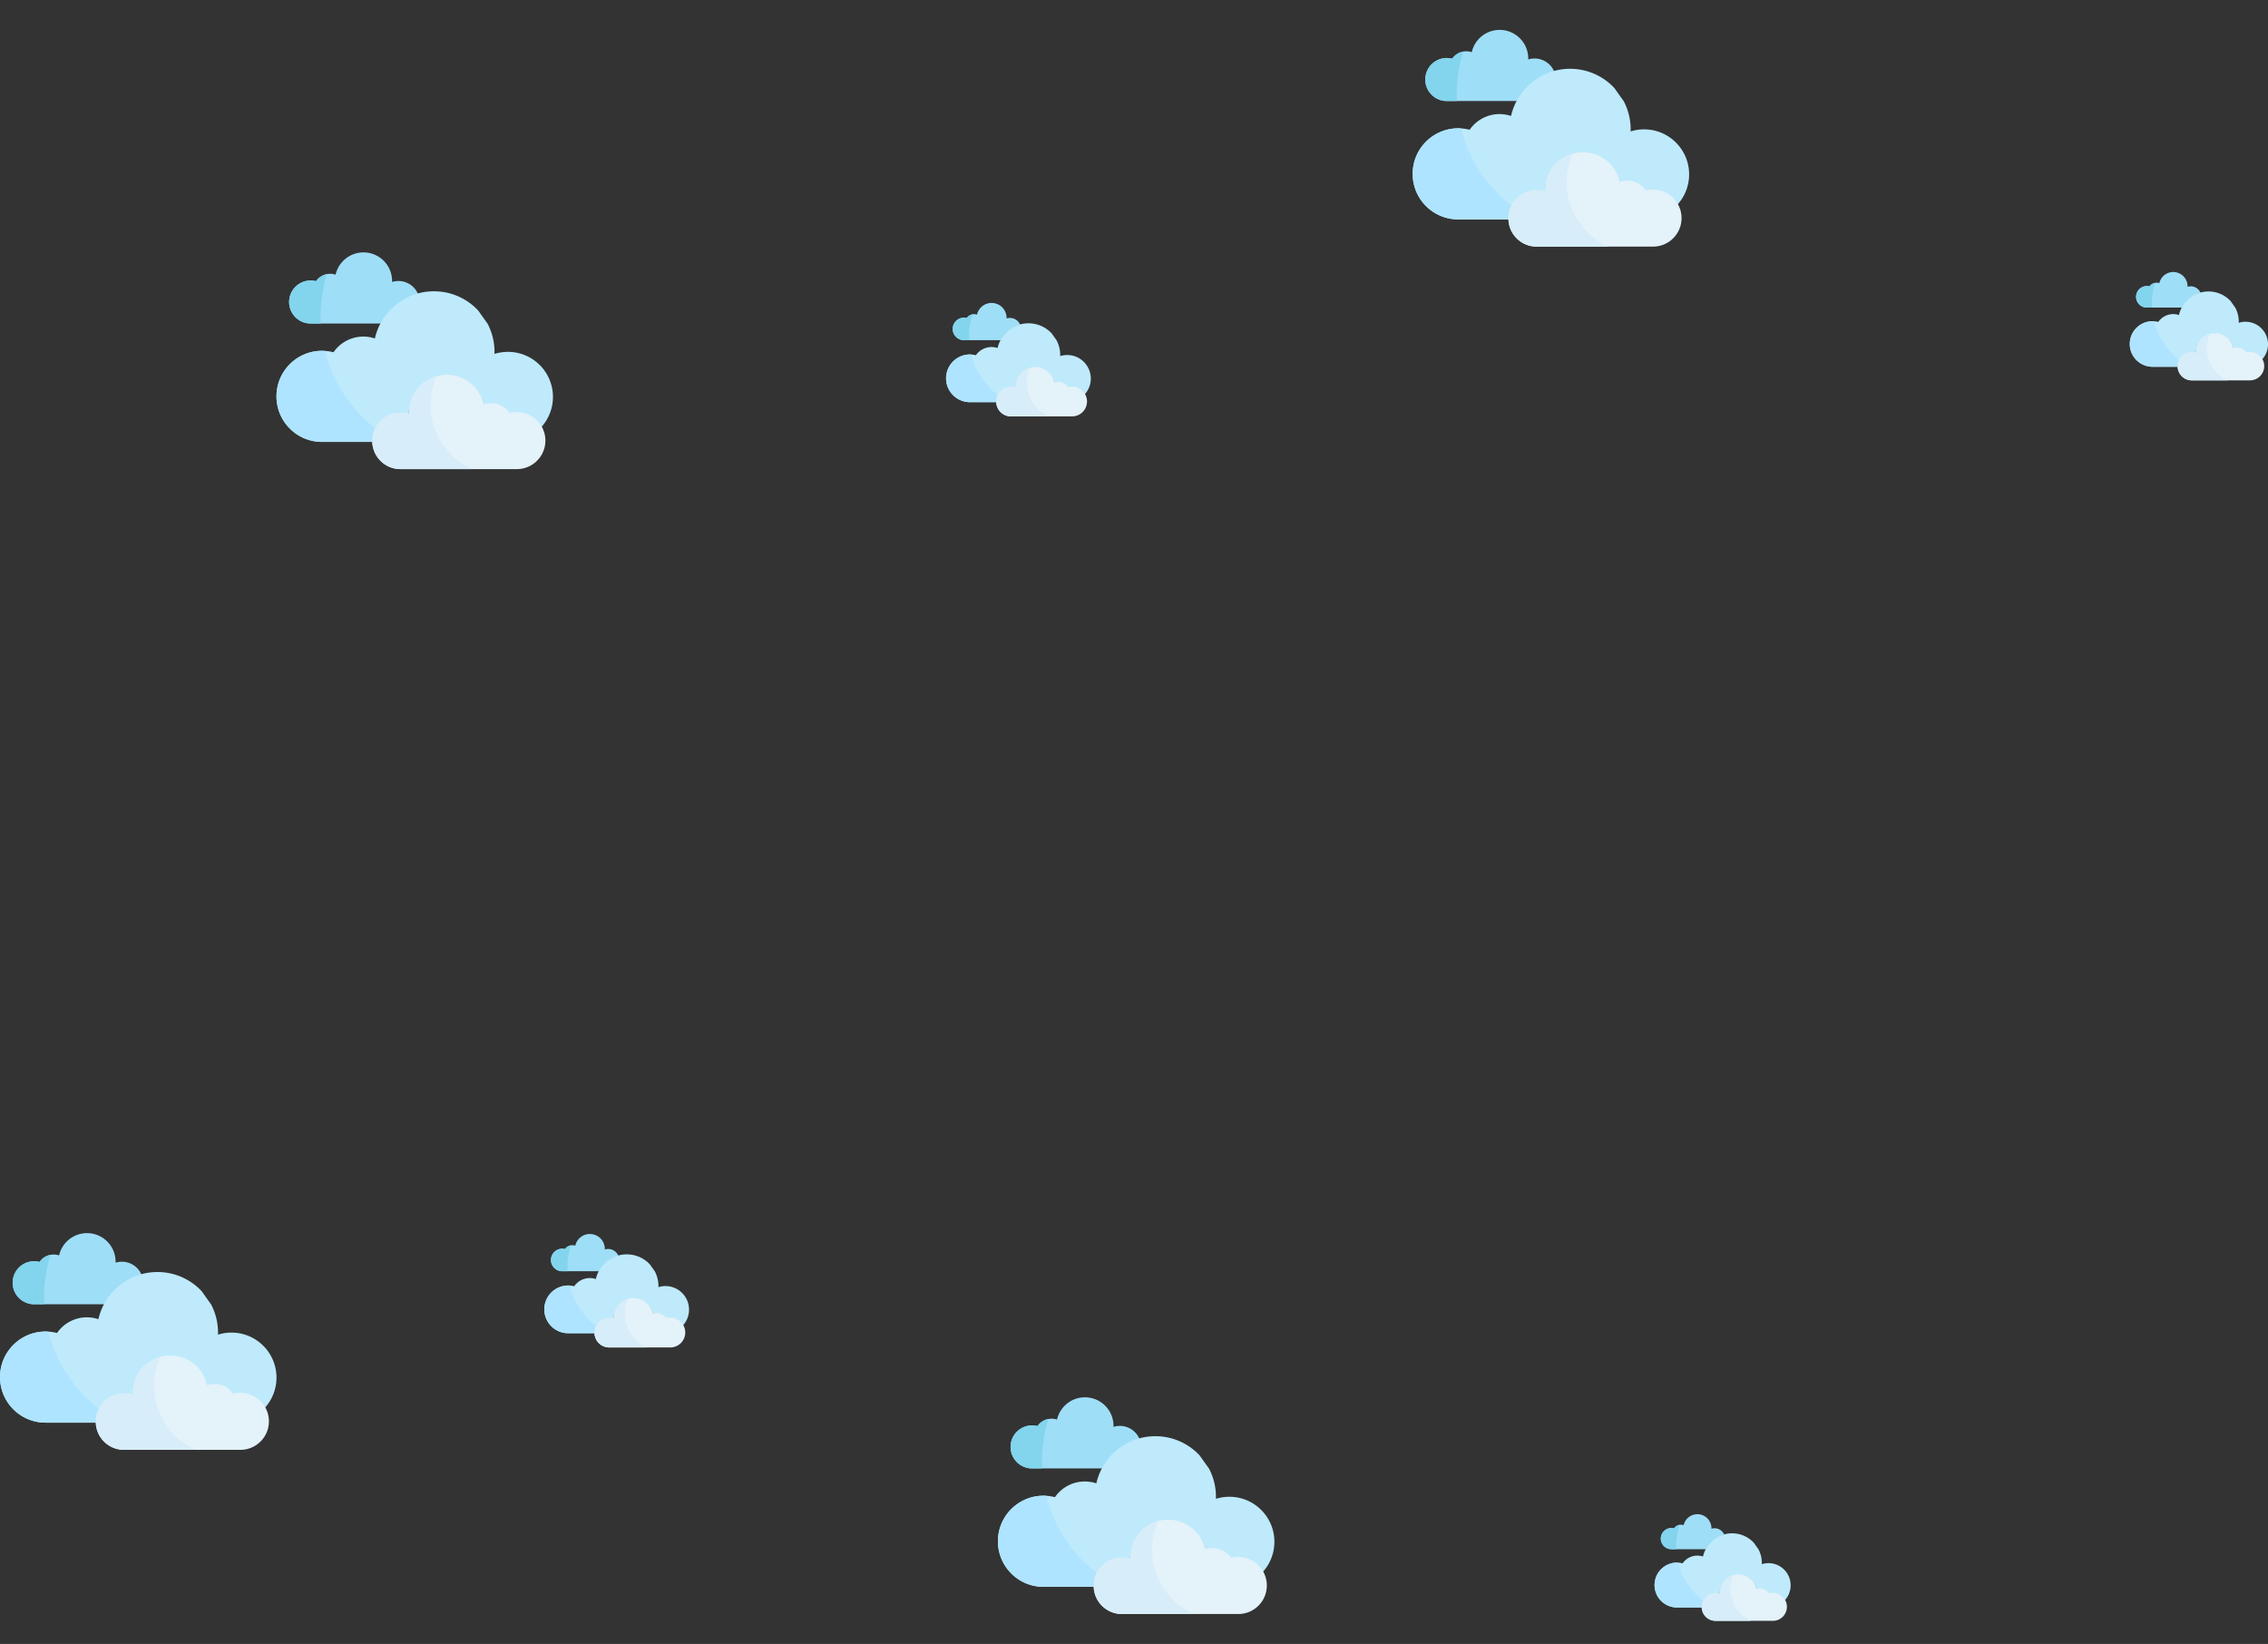 <svg width="1050" height="761" fill="none" xmlns="http://www.w3.org/2000/svg"><rect width="100%" height="100%" fill="#333333" stroke="none"/><g clip-path="url(#a)"><path d="M166.992 149.767h9.563c3.573-6.554 9.678-11.523 17.006-13.589a9.845 9.845 0 0 0-12.052-5.65c.005-.149.012-.298.012-.449 0-7.311-5.929-13.239-13.24-13.239-6.306 0-11.578 4.408-12.911 10.31a7.942 7.942 0 0 0-9.05 3.017 10.031 10.031 0 0 0-2.505-.318c-5.5 0-9.959 4.459-9.959 9.959 0 5.499 4.459 9.959 9.959 9.959h15.922" fill="#9FDEF7"/><path d="M221.384 143.739c-5.117-5.473-12.401-8.894-20.485-8.894-13.352 0-24.517 9.336-27.341 21.835a16.814 16.814 0 0 0-5.329-.867c-5.737 0-10.799 2.873-13.835 7.256a21.143 21.143 0 0 0-5.304-.673c-11.648 0-21.09 9.442-21.09 21.089 0 11.647 9.442 21.091 21.09 21.091h23.252c.049-7.169 5.873-12.965 13.052-12.965a13.05 13.05 0 0 1 3.908.596c-.006-.198-.015-.396-.015-.596 0-9.697 7.861-17.557 17.558-17.557 8.36 0 15.352 5.846 17.12 13.672a10.545 10.545 0 0 1 3.337-.542c3.592 0 6.763 1.798 8.664 4.544 1.084-.281 2.2-.423 3.321-.422 4.807 0 9.014 2.569 11.323 6.409A20.766 20.766 0 0 0 256 183.73c0-11.514-9.333-20.846-20.846-20.846a20.833 20.833 0 0 0-6.241.951c.01-.316.024-.633.024-.951 0-4.708-1.16-9.145-3.211-13.041" fill="#BEEAFC"/><path d="M150.361 162.435a20.77 20.77 0 0 0-1.271-.039c-11.648-.001-21.09 9.442-21.09 21.089 0 11.647 9.442 21.09 21.09 21.09h23.252a13.001 13.001 0 0 1 1.616-6.205c-11.497-8.849-19.968-21.431-23.597-35.935z" fill="#AEE4FF"/><path d="M148.404 146.506a65.4 65.4 0 0 1 2.999-19.632 7.95 7.95 0 0 0-5.083 3.293 10.031 10.031 0 0 0-2.505-.318c-5.5 0-9.958 4.459-9.958 9.959 0 5.499 4.459 9.959 9.958 9.959h4.67a65.683 65.683 0 0 1-.081-3.261z" fill="#83D4ED"/><path d="M239.287 190.748c-1.147 0-2.26.147-3.321.422a10.52 10.52 0 0 0-12-4.001c-1.769-7.826-8.76-13.673-17.121-13.673-9.697 0-17.557 7.861-17.557 17.558 0 .2.009.398.015.595a13.05 13.05 0 0 0-3.909-.595c-7.208 0-13.053 5.843-13.053 13.054 0 7.208 5.845 13.052 13.053 13.052h53.894c7.293 0 13.206-5.913 13.206-13.206 0-7.294-5.913-13.206-13.207-13.206z" fill="#E4F2F9"/><path d="M199.315 187.382c0-4.712 1-9.19 2.796-13.236-7.396 2.067-12.824 8.851-12.824 16.907 0 .2.009.398.015.596a13.05 13.05 0 0 0-3.908-.596c-7.209 0-13.053 5.843-13.053 13.054 0 7.209 5.844 13.053 13.053 13.053h33.169c-11.348-5.114-19.248-16.523-19.248-29.778z" fill="#D7EDF9"/></g><g clip-path="url(#b)"><path d="M692.992 46.767h9.563c3.573-6.554 9.678-11.523 17.006-13.589a9.845 9.845 0 0 0-12.052-5.65c.005-.15.012-.298.012-.45 0-7.31-5.929-13.238-13.24-13.238-6.306 0-11.578 4.408-12.911 10.31a7.936 7.936 0 0 0-2.517-.409 7.93 7.93 0 0 0-6.533 3.426 10.031 10.031 0 0 0-2.505-.318c-5.5 0-9.959 4.459-9.959 9.959s4.459 9.959 9.959 9.959h15.922" fill="#9FDEF7"/><path d="M747.384 40.74c-5.117-5.474-12.401-8.895-20.485-8.895-13.352 0-24.517 9.336-27.341 21.835a16.806 16.806 0 0 0-5.329-.867c-5.737 0-10.799 2.873-13.835 7.256a21.194 21.194 0 0 0-5.304-.673c-11.648 0-21.09 9.442-21.09 21.09 0 11.646 9.442 21.09 21.09 21.09h23.252c.049-7.169 5.873-12.965 13.052-12.965 1.325-.001 2.643.2 3.908.596-.006-.198-.015-.396-.015-.596 0-9.697 7.861-17.557 17.558-17.557 8.36 0 15.352 5.846 17.12 13.672a10.52 10.52 0 0 1 3.337-.542c3.592 0 6.763 1.798 8.664 4.544 1.084-.28 2.2-.423 3.321-.422 4.807 0 9.014 2.57 11.323 6.409A20.766 20.766 0 0 0 782 80.73c0-11.514-9.333-20.846-20.846-20.846a20.84 20.84 0 0 0-6.241.95c.01-.315.024-.632.024-.95 0-4.708-1.16-9.145-3.211-13.041" fill="#BEEAFC"/><path d="M676.361 59.435c-.424-.026-.848-.04-1.271-.04-11.648 0-21.09 9.443-21.09 21.09s9.442 21.09 21.09 21.09h23.252c.012-2.17.568-4.304 1.616-6.206-11.497-8.848-19.968-21.43-23.597-35.934z" fill="#AEE4FF"/><path d="M674.403 43.506c0-6.84 1.052-13.434 3-19.632a7.949 7.949 0 0 0-5.083 3.293 10.022 10.022 0 0 0-2.505-.318c-5.5 0-9.958 4.459-9.958 9.959 0 5.499 4.458 9.959 9.958 9.959h4.67a66.905 66.905 0 0 1-.082-3.261z" fill="#83D4ED"/><path d="M765.287 87.748c-1.147 0-2.26.147-3.321.422a10.518 10.518 0 0 0-8.664-4.544c-1.167 0-2.287.193-3.336.543-1.769-7.826-8.761-13.673-17.121-13.673-9.697 0-17.557 7.86-17.557 17.558 0 .2.008.398.014.595a13.04 13.04 0 0 0-3.908-.595c-7.209 0-13.053 5.843-13.053 13.054 0 7.208 5.845 13.052 13.053 13.052h53.893c7.294 0 13.207-5.913 13.207-13.206 0-7.294-5.913-13.206-13.207-13.206z" fill="#E4F2F9"/><path d="M725.315 84.382c0-4.712 1-9.19 2.796-13.236-7.396 2.067-12.824 8.851-12.824 16.907 0 .2.009.398.015.596a13.052 13.052 0 0 0-3.908-.596c-7.209 0-13.053 5.844-13.053 13.054 0 7.209 5.844 13.053 13.053 13.053h33.169c-11.348-5.114-19.248-16.523-19.248-29.778z" fill="#D7EDF9"/></g><g clip-path="url(#c)"><path d="M1005.5 142.384h4.78a14.036 14.036 0 0 1 8.5-6.795 4.928 4.928 0 0 0-6.03-2.825c.01-.075.01-.149.01-.225a6.62 6.62 0 0 0-13.075-1.464 3.967 3.967 0 0 0-4.525 1.508 4.98 4.98 0 1 0-1.253 9.8h7.963" fill="#9FDEF7"/><path d="M1032.69 139.37a13.979 13.979 0 0 0-10.24-4.447c-6.68 0-12.26 4.668-13.67 10.917a8.427 8.427 0 0 0-2.67-.433c-2.86 0-5.4 1.436-6.913 3.628a10.595 10.595 0 0 0-2.652-.337c-5.824 0-10.545 4.721-10.545 10.545s4.721 10.545 10.545 10.545h11.625a6.533 6.533 0 0 1 8.48-6.184c0-.099-.01-.198-.01-.298a8.78 8.78 0 0 1 17.34-1.942 5.264 5.264 0 0 1 6 2 6.611 6.611 0 0 1 7.33 2.994 10.401 10.401 0 0 0 2.69-6.993c0-5.757-4.67-10.423-10.42-10.423-1.06-.001-2.11.16-3.12.476 0-.158.01-.316.01-.476 0-2.354-.58-4.572-1.61-6.52" fill="#BEEAFC"/><path d="M997.18 148.718c-.211-.013-.423-.02-.635-.02-5.824 0-10.545 4.721-10.545 10.545 0 5.823 4.721 10.545 10.545 10.545h11.625c.01-1.085.28-2.152.81-3.103-5.75-4.424-9.985-10.715-11.8-17.967z" fill="#AEE4FF"/><path d="M996.202 140.753c0-3.42.526-6.717 1.5-9.815a3.967 3.967 0 0 0-2.542 1.646 4.98 4.98 0 1 0-1.252 9.8h2.334a34.108 34.108 0 0 1-.04-1.631z" fill="#83D4ED"/><path d="M1041.64 162.874c-.57 0-1.13.074-1.66.211a5.249 5.249 0 0 0-4.33-2.272c-.58 0-1.14.096-1.67.271a8.776 8.776 0 0 0-8.56-6.836c-4.85 0-8.78 3.93-8.78 8.779 0 .1.01.199.01.298a6.525 6.525 0 0 0-8.48 6.229 6.526 6.526 0 0 0 6.53 6.526h26.94c3.65 0 6.61-2.956 6.61-6.603a6.607 6.607 0 0 0-6.61-6.603z" fill="#E4F2F9"/><path d="M1021.66 161.191c0-2.356.5-4.595 1.4-6.618-3.7 1.034-6.42 4.426-6.42 8.454 0 .1.01.199.01.297a6.525 6.525 0 0 0-8.48 6.23 6.526 6.526 0 0 0 6.53 6.526h16.58c-5.67-2.557-9.62-8.262-9.62-14.889z" fill="#D7EDF9"/></g><g clip-path="url(#d)"><path d="M38.992 603.767h9.563c3.573-6.554 9.678-11.523 17.006-13.589a9.846 9.846 0 0 0-12.052-5.65c.005-.149.012-.298.012-.449 0-7.311-5.929-13.239-13.24-13.239-6.306 0-11.578 4.408-12.91 10.31a7.948 7.948 0 0 0-9.051 3.017 10.03 10.03 0 0 0-2.505-.318c-5.5 0-9.959 4.459-9.959 9.959 0 5.499 4.46 9.959 9.959 9.959h15.922" fill="#9FDEF7"/><path d="M93.384 597.739c-5.117-5.473-12.401-8.894-20.485-8.894-13.352 0-24.517 9.336-27.34 21.835a16.82 16.82 0 0 0-5.33-.867c-5.737 0-10.8 2.873-13.835 7.256a21.139 21.139 0 0 0-5.304-.673C9.442 616.396 0 625.838 0 637.485c0 11.647 9.442 21.091 21.09 21.091h23.252c.05-7.169 5.873-12.965 13.052-12.965 1.325-.001 2.643.2 3.908.596-.005-.198-.014-.396-.014-.596 0-9.697 7.86-17.557 17.557-17.557 8.36 0 15.352 5.846 17.12 13.672a10.539 10.539 0 0 1 3.337-.542c3.592 0 6.763 1.798 8.664 4.544 1.084-.281 2.2-.423 3.321-.422 4.807 0 9.014 2.569 11.323 6.409A20.766 20.766 0 0 0 128 637.73c0-11.514-9.333-20.846-20.846-20.846a20.833 20.833 0 0 0-6.241.951c.01-.316.024-.633.024-.951 0-4.708-1.16-9.145-3.211-13.041" fill="#BEEAFC"/><path d="M22.36 616.435a20.725 20.725 0 0 0-1.27-.039c-11.648 0-21.09 9.442-21.09 21.09 0 11.646 9.442 21.09 21.09 21.09h23.252a12.996 12.996 0 0 1 1.616-6.206c-11.497-8.848-19.968-21.431-23.598-35.935z" fill="#AEE4FF"/><path d="M20.404 600.507a65.369 65.369 0 0 1 3-19.632 7.943 7.943 0 0 0-5.084 3.292 10.03 10.03 0 0 0-2.505-.318c-5.5 0-9.958 4.459-9.958 9.959s4.459 9.959 9.958 9.959h4.67a66.505 66.505 0 0 1-.081-3.26z" fill="#83D4ED"/><path d="M111.287 644.748c-1.147 0-2.26.147-3.321.422a10.52 10.52 0 0 0-12-4.001c-1.769-7.826-8.76-13.673-17.121-13.673-9.697 0-17.557 7.861-17.557 17.558 0 .2.009.398.015.595a13.047 13.047 0 0 0-3.909-.595c-7.208 0-13.053 5.843-13.053 13.054 0 7.208 5.845 13.052 13.053 13.052h53.894c7.293 0 13.206-5.913 13.206-13.206 0-7.294-5.913-13.206-13.207-13.206z" fill="#E4F2F9"/><path d="M71.315 641.381c0-4.712 1-9.189 2.796-13.235-7.396 2.067-12.824 8.851-12.824 16.907 0 .2.01.398.015.595a13.048 13.048 0 0 0-3.908-.595c-7.209 0-13.053 5.843-13.053 13.054 0 7.208 5.844 13.052 13.053 13.052h33.17c-11.349-5.113-19.25-16.523-19.25-29.778z" fill="#D7EDF9"/></g><path d="M500.992 679.767h9.563c3.573-6.554 9.678-11.523 17.006-13.589a9.845 9.845 0 0 0-12.052-5.65c.005-.149.012-.298.012-.449 0-7.311-5.929-13.239-13.24-13.239-6.306 0-11.578 4.408-12.911 10.31a7.942 7.942 0 0 0-9.05 3.017 10.031 10.031 0 0 0-2.505-.318c-5.5 0-9.959 4.459-9.959 9.959 0 5.499 4.459 9.959 9.959 9.959h15.922" fill="#9FDEF7"/><path d="M555.384 673.739c-5.117-5.473-12.401-8.894-20.485-8.894-13.352 0-24.517 9.336-27.341 21.835a16.814 16.814 0 0 0-5.329-.867c-5.737 0-10.799 2.873-13.835 7.256a21.143 21.143 0 0 0-5.304-.673c-11.648 0-21.09 9.442-21.09 21.089 0 11.647 9.442 21.091 21.09 21.091h23.252c.049-7.169 5.873-12.965 13.052-12.965a13.05 13.05 0 0 1 3.908.596c-.006-.198-.015-.396-.015-.596 0-9.697 7.861-17.557 17.558-17.557 8.36 0 15.352 5.846 17.12 13.672a10.545 10.545 0 0 1 3.337-.542c3.592 0 6.763 1.798 8.664 4.544 1.084-.281 2.2-.423 3.321-.422 4.807 0 9.014 2.569 11.323 6.409A20.766 20.766 0 0 0 590 713.73c0-11.514-9.333-20.846-20.846-20.846a20.833 20.833 0 0 0-6.241.951c.01-.316.024-.633.024-.951 0-4.708-1.16-9.145-3.211-13.041" fill="#BEEAFC"/><path d="M484.361 692.435a20.77 20.77 0 0 0-1.271-.039c-11.648 0-21.09 9.442-21.09 21.09 0 11.646 9.442 21.09 21.09 21.09h23.252a13.005 13.005 0 0 1 1.616-6.206c-11.497-8.848-19.968-21.431-23.597-35.935z" fill="#AEE4FF"/><path d="M482.404 676.507a65.39 65.39 0 0 1 2.999-19.632 7.945 7.945 0 0 0-5.083 3.292 10.031 10.031 0 0 0-2.505-.318c-5.5 0-9.958 4.459-9.958 9.959s4.459 9.959 9.958 9.959h4.67a65.643 65.643 0 0 1-.081-3.26z" fill="#83D4ED"/><path d="M573.287 720.748c-1.147 0-2.26.147-3.321.422a10.52 10.52 0 0 0-12-4.001c-1.769-7.826-8.76-13.673-17.121-13.673-9.697 0-17.557 7.861-17.557 17.558 0 .2.009.398.015.595a13.05 13.05 0 0 0-3.909-.595c-7.208 0-13.053 5.843-13.053 13.054 0 7.208 5.845 13.052 13.053 13.052h53.894c7.293 0 13.206-5.913 13.206-13.206 0-7.294-5.913-13.206-13.207-13.206z" fill="#E4F2F9"/><path d="M533.315 717.381c0-4.712 1-9.189 2.796-13.235-7.396 2.067-12.824 8.851-12.824 16.907 0 .2.009.398.015.595a13.048 13.048 0 0 0-3.908-.595c-7.209 0-13.053 5.843-13.053 13.054 0 7.208 5.844 13.052 13.053 13.052h33.169c-11.348-5.113-19.248-16.523-19.248-29.778z" fill="#D7EDF9"/><path d="M785.191 717.15h4.708a13.829 13.829 0 0 1 8.37-6.688 4.847 4.847 0 0 0-5.932-2.781c.002-.073.005-.147.005-.221a6.517 6.517 0 0 0-12.871-1.442 3.906 3.906 0 0 0-4.454 1.485 4.9 4.9 0 0 0-6.134 4.745 4.902 4.902 0 0 0 4.901 4.902h7.837" fill="#9FDEF7"/><path d="M811.963 714.183a13.766 13.766 0 0 0-10.083-4.377c-6.572 0-12.067 4.595-13.457 10.747a8.268 8.268 0 0 0-9.432 3.144c-.853-.22-1.73-.331-2.611-.331-5.733 0-10.38 4.647-10.38 10.38 0 5.733 4.647 10.38 10.38 10.38h11.445a6.424 6.424 0 0 1 8.347-6.087c-.003-.098-.007-.195-.007-.294a8.641 8.641 0 0 1 17.068-1.912 5.177 5.177 0 0 1 5.906 1.97 6.495 6.495 0 0 1 7.208 2.947 10.22 10.22 0 0 0 2.653-6.884c0-5.667-4.594-10.26-10.26-10.26a10.256 10.256 0 0 0-3.072.468c.005-.155.012-.311.012-.468 0-2.317-.571-4.501-1.581-6.418" fill="#BEEAFC"/><path d="M777.006 723.386c-.209-.013-.417-.02-.626-.02-5.733 0-10.38 4.647-10.38 10.38 0 5.733 4.647 10.381 10.38 10.381h11.445a6.401 6.401 0 0 1 .795-3.055c-5.659-4.355-9.828-10.548-11.614-17.686z" fill="#AEE4FF"/><path d="M776.043 715.545c0-3.366.517-6.612 1.476-9.662a3.913 3.913 0 0 0-2.502 1.62 4.9 4.9 0 1 0-1.233 9.647h2.299a31.779 31.779 0 0 1-.04-1.605z" fill="#83D4ED"/><path d="M820.774 737.32c-.564 0-1.112.073-1.634.208a5.18 5.18 0 0 0-5.907-1.969 8.642 8.642 0 0 0-17.068 1.912c0 .098.004.196.007.293a6.425 6.425 0 1 0-1.923 12.556h26.525a6.5 6.5 0 1 0 0-13z" fill="#E4F2F9"/><path d="M801.1 735.664c0-2.319.492-4.523 1.377-6.515-3.641 1.018-6.312 4.357-6.312 8.322 0 .098.004.196.007.293a6.424 6.424 0 1 0-1.923 12.556h16.325c-5.585-2.517-9.474-8.132-9.474-14.656z" fill="#D7EDF9"/><g clip-path="url(#e)"><path d="M458.41 157.48h5.006a14.704 14.704 0 0 1 8.901-7.113 5.152 5.152 0 0 0-6.308-2.958c.002-.078.006-.156.006-.235a6.931 6.931 0 0 0-6.931-6.93c-3.3 0-6.06 2.307-6.757 5.397a4.158 4.158 0 0 0-4.738 1.579 5.212 5.212 0 1 0-1.311 10.259h8.334" fill="#9FDEF7"/><path d="M486.881 154.325a14.638 14.638 0 0 0-10.723-4.656c-6.989 0-12.833 4.887-14.311 11.429a8.813 8.813 0 0 0-2.79-.453 8.792 8.792 0 0 0-7.242 3.798 11.057 11.057 0 0 0-2.776-.353c-6.097 0-11.039 4.943-11.039 11.039 0 6.097 4.942 11.04 11.039 11.04h12.171a6.832 6.832 0 0 1 8.878-6.475c-.003-.103-.008-.207-.008-.311a9.19 9.19 0 0 1 18.152-2.034 5.515 5.515 0 0 1 6.281 2.095 6.908 6.908 0 0 1 7.666 3.134 10.871 10.871 0 0 0 2.821-7.321c0-6.027-4.885-10.911-10.912-10.911a10.925 10.925 0 0 0-3.266.497c.005-.165.012-.331.012-.497 0-2.465-.607-4.787-1.681-6.826" fill="#BEEAFC"/><path d="M449.704 164.11a11.33 11.33 0 0 0-.665-.02c-6.097 0-11.039 4.942-11.039 11.039 0 6.096 4.942 11.039 11.039 11.039h12.171a6.81 6.81 0 0 1 .846-3.248c-6.018-4.632-10.452-11.218-12.352-18.81z" fill="#AEE4FF"/><path d="M448.68 155.773c0-3.58.55-7.032 1.57-10.276a4.156 4.156 0 0 0-2.661 1.724 5.213 5.213 0 1 0-1.311 10.259h2.444a34.725 34.725 0 0 1-.042-1.707z" fill="#83D4ED"/><path d="M496.252 178.931a6.91 6.91 0 0 0-1.738.221 5.508 5.508 0 0 0-6.282-2.095 9.19 9.19 0 0 0-18.152 2.034c0 .104.005.208.008.311a6.832 6.832 0 0 0-8.878 6.522 6.832 6.832 0 0 0 6.832 6.832h28.21a6.913 6.913 0 1 0 0-13.825z" fill="#E4F2F9"/><path d="M475.329 177.168c0-2.466.523-4.81 1.463-6.928-3.871 1.082-6.712 4.633-6.712 8.85 0 .105.004.208.008.312a6.833 6.833 0 1 0-2.046 13.353h17.362c-5.94-2.676-10.075-8.649-10.075-15.587z" fill="#D7EDF9"/></g><g clip-path="url(#f)"><path d="M272.41 588.48h5.006a14.704 14.704 0 0 1 8.901-7.113 5.152 5.152 0 0 0-6.308-2.958c.002-.078.006-.156.006-.235a6.931 6.931 0 0 0-6.931-6.93c-3.3 0-6.06 2.307-6.757 5.397a4.158 4.158 0 0 0-4.738 1.579 5.212 5.212 0 1 0-1.311 10.259h8.334" fill="#9FDEF7"/><path d="M300.881 585.324a14.638 14.638 0 0 0-10.723-4.656c-6.989 0-12.833 4.887-14.311 11.43a8.795 8.795 0 0 0-10.032 3.344 11.056 11.056 0 0 0-2.776-.352c-6.097 0-11.039 4.942-11.039 11.039 0 6.096 4.942 11.039 11.039 11.039h12.171a6.833 6.833 0 0 1 8.878-6.474c-.003-.104-.008-.207-.008-.312a9.19 9.19 0 0 1 18.152-2.033 5.504 5.504 0 0 1 6.281 2.094 6.908 6.908 0 0 1 7.666 3.134 10.869 10.869 0 0 0 2.821-7.32c0-6.027-4.885-10.912-10.912-10.912a10.895 10.895 0 0 0-3.266.498c.005-.165.012-.331.012-.498 0-2.464-.607-4.787-1.681-6.826" fill="#BEEAFC"/><path d="M263.704 595.11a11.33 11.33 0 0 0-.665-.02c-6.097 0-11.039 4.942-11.039 11.039 0 6.096 4.942 11.039 11.039 11.039h12.171a6.81 6.81 0 0 1 .846-3.248c-6.018-4.632-10.452-11.218-12.352-18.81z" fill="#AEE4FF"/><path d="M262.68 586.773a34.2 34.2 0 0 1 1.57-10.276 4.158 4.158 0 0 0-2.661 1.723 5.213 5.213 0 1 0-1.311 10.26h2.444a34.725 34.725 0 0 1-.042-1.707z" fill="#83D4ED"/><path d="M310.252 609.93a6.91 6.91 0 0 0-1.738.221 5.507 5.507 0 0 0-6.282-2.094 9.19 9.19 0 0 0-18.152 2.033c0 .105.005.209.008.312a6.832 6.832 0 1 0-2.046 13.353h28.21a6.913 6.913 0 1 0 0-13.825z" fill="#E4F2F9"/><path d="M289.329 608.168c0-2.466.523-4.81 1.463-6.928-3.871 1.082-6.712 4.633-6.712 8.85 0 .105.004.208.008.312a6.833 6.833 0 1 0-2.046 13.353h17.362c-5.94-2.676-10.075-8.649-10.075-15.587z" fill="#D7EDF9"/></g><defs><clipPath id="a"><path fill="#fff" transform="translate(128 103)" d="M0 0h128v128H0z"/></clipPath><clipPath id="b"><path fill="#fff" transform="translate(654)" d="M0 0h128v128H0z"/></clipPath><clipPath id="c"><path fill="#fff" transform="translate(986 119)" d="M0 0h64v64H0z"/></clipPath><clipPath id="d"><path fill="#fff" transform="translate(0 557)" d="M0 0h128v128H0z"/></clipPath><clipPath id="e"><path fill="#fff" transform="translate(438 133)" d="M0 0h67v67H0z"/></clipPath><clipPath id="f"><path fill="#fff" transform="translate(252 564)" d="M0 0h67v67H0z"/></clipPath></defs></svg>